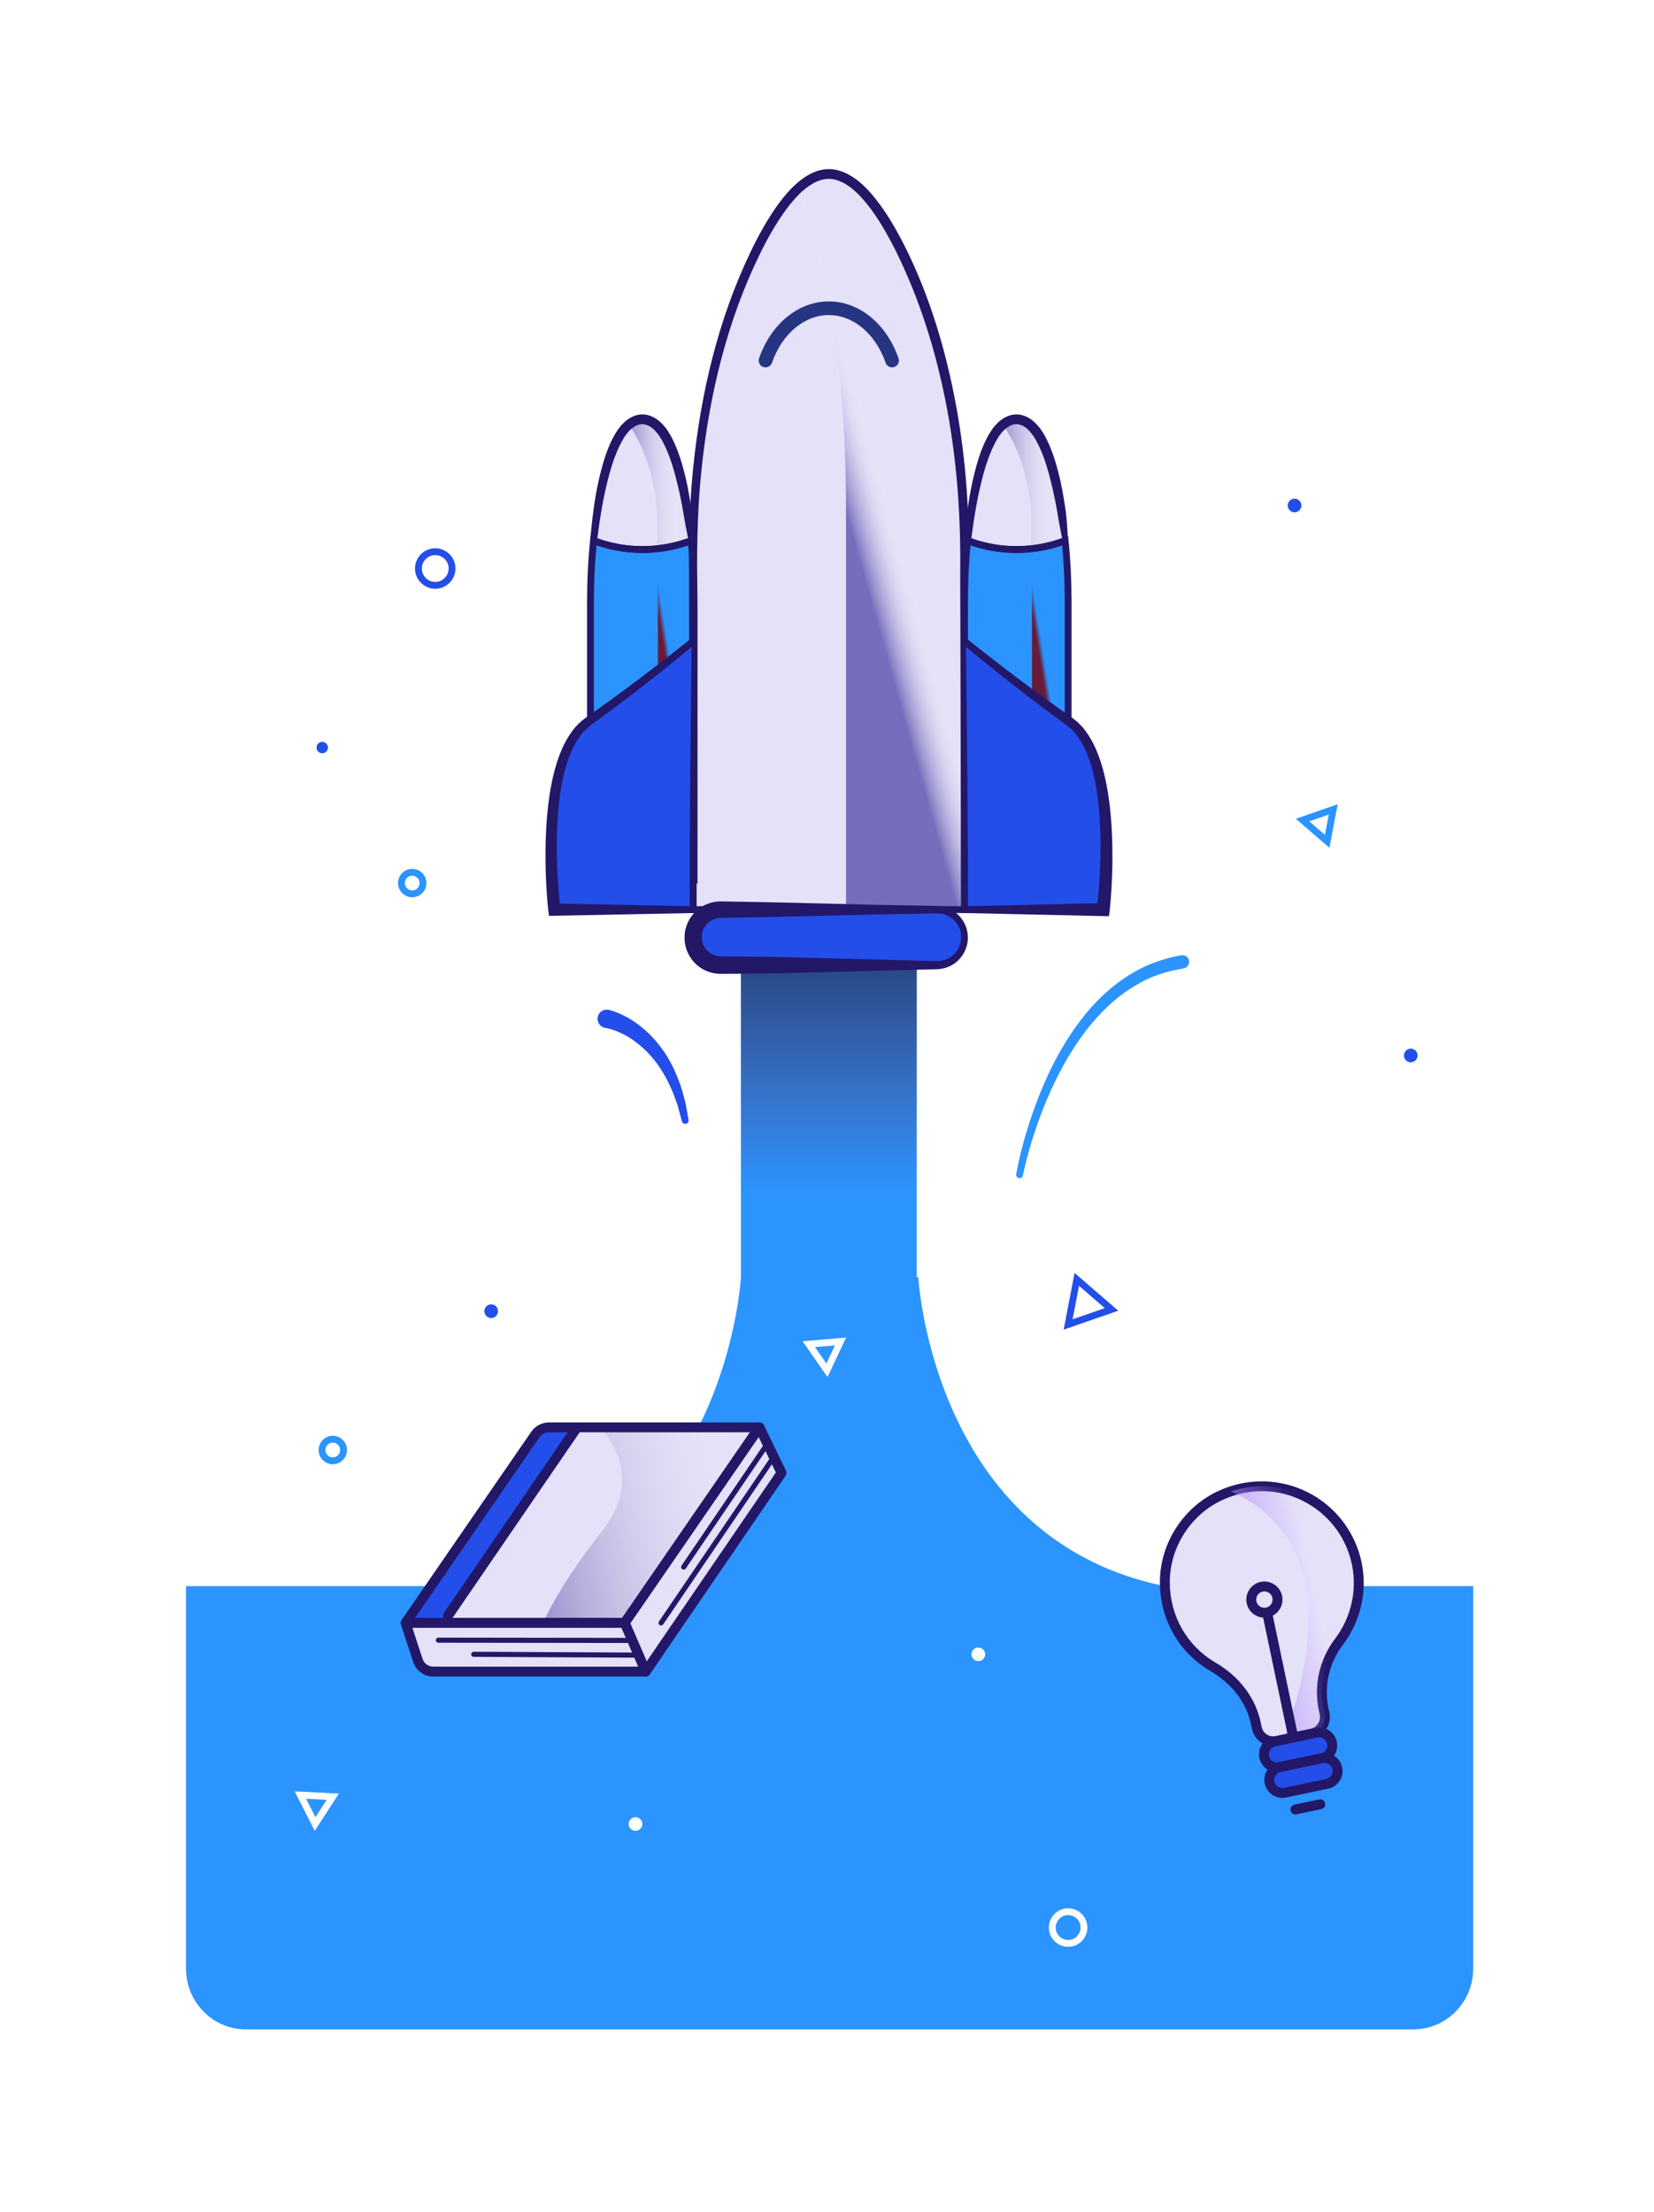 <?xml version="1.0" encoding="UTF-8"?>
<svg width="362px" height="484px" viewBox="0 0 362 484" version="1.1" xmlns="http://www.w3.org/2000/svg" xmlns:xlink="http://www.w3.org/1999/xlink">
    <!-- Generator: Sketch 57.1 (83088) - https://sketch.com -->
    <title>Rocket</title>
    <desc>Created with Sketch.</desc>
    <defs>
        <filter x="-33.4%" y="-23.2%" width="166.8%" height="146.3%" filterUnits="objectBoundingBox" id="filter-1">
            <feOffset dx="0" dy="9" in="SourceAlpha" result="shadowOffsetOuter1"></feOffset>
            <feGaussianBlur stdDeviation="20" in="shadowOffsetOuter1" result="shadowBlurOuter1"></feGaussianBlur>
            <feColorMatrix values="0 0 0 0 0   0 0 0 0 0   0 0 0 0 0  0 0 0 0.15 0" type="matrix" in="shadowBlurOuter1" result="shadowMatrixOuter1"></feColorMatrix>
            <feMerge>
                <feMergeNode in="shadowMatrixOuter1"></feMergeNode>
                <feMergeNode in="SourceGraphic"></feMergeNode>
            </feMerge>
        </filter>
        <linearGradient x1="50%" y1="46.952%" x2="50%" y2="-0.434%" id="linearGradient-2">
            <stop stop-color="#691B3A" stop-opacity="0" offset="0%"></stop>
            <stop stop-color="#001B3A" offset="100%"></stop>
        </linearGradient>
        <linearGradient x1="56.396%" y1="43.011%" x2="44.719%" y2="56.938%" id="linearGradient-3">
            <stop stop-color="#FFFFFF" stop-opacity="0" offset="0%"></stop>
            <stop stop-color="#766EBC" offset="100%"></stop>
        </linearGradient>
        <linearGradient x1="51.394%" y1="48.083%" x2="46.875%" y2="54.18%" id="linearGradient-4">
            <stop stop-color="#691B3A" stop-opacity="0" offset="0%"></stop>
            <stop stop-color="#691B3A" offset="100%"></stop>
        </linearGradient>
        <linearGradient x1="90.01%" y1="50%" x2="-15.248%" y2="50%" id="linearGradient-5">
            <stop stop-color="#FFFFFF" stop-opacity="0" offset="0%"></stop>
            <stop stop-color="#766EBC" offset="100%"></stop>
        </linearGradient>
        <linearGradient x1="51.394%" y1="48.083%" x2="46.875%" y2="54.18%" id="linearGradient-6">
            <stop stop-color="#691B3A" stop-opacity="0" offset="0%"></stop>
            <stop stop-color="#691B3A" offset="100%"></stop>
        </linearGradient>
        <linearGradient x1="90.011%" y1="50%" x2="-15.248%" y2="50%" id="linearGradient-7">
            <stop stop-color="#FFFFFF" stop-opacity="0" offset="0%"></stop>
            <stop stop-color="#766EBC" offset="100%"></stop>
        </linearGradient>
        <linearGradient x1="63.188%" y1="42.286%" x2="-11.223%" y2="73.147%" id="linearGradient-8">
            <stop stop-color="#AE85FF" stop-opacity="0" offset="0%"></stop>
            <stop stop-color="#AE85FF" offset="100%"></stop>
        </linearGradient>
        <linearGradient x1="107.665%" y1="34.064%" x2="-29.866%" y2="63.127%" id="linearGradient-9">
            <stop stop-color="#FFFFFF" stop-opacity="0" offset="0%"></stop>
            <stop stop-color="#766EBC" offset="100%"></stop>
        </linearGradient>
    </defs>
    <g id="Nomod-Coming-Soon-Business" stroke="none" stroke-width="1" fill="none" fill-rule="evenodd">
        <g id="Nomod-Handbook-(1920x1080)" transform="translate(-1054, -90)" fill-rule="nonzero">
            <g id="Pop-Up-Graphics" transform="translate(1094, 118)">
                <g id="Rocket" filter="url(#filter-1)">
                    <rect id="Rectangle" fill="#FFFFFF" x="19.08" y="78.29" width="257.829" height="306.421"></rect>
                    <g id="Group" opacity="0.4" transform="translate(31.884, 196.811)" fill="#CED5FF">
                        <path d="M19.372,17.349 C19.372,17.932 19.313,18.5 19.208,19.053 L1.092,19.053 C0.987,18.5 0.928,17.932 0.928,17.349 C0.928,12.267 5.053,8.141 10.15,8.141 C11.69,8.141 13.154,8.53 14.44,9.217 C17.37,10.742 19.372,13.806 19.372,17.349 Z" id="Path"></path>
                        <path d="M42.287,14.613 C42.287,16.153 42.048,17.648 41.599,19.053 L14.081,19.053 C13.633,17.648 13.394,16.153 13.394,14.613 C13.394,12.7 13.767,10.877 14.44,9.217 C16.563,3.911 21.764,0.159 27.833,0.159 C34.993,0.159 40.942,5.376 42.093,12.222 C42.212,12.999 42.287,13.791 42.287,14.613 Z" id="Path"></path>
                        <path d="M54.424,19.053 L35.62,19.053 C36.457,15.809 38.924,13.223 42.093,12.222 C43.019,11.938 44.006,11.773 45.022,11.773 C49.551,11.773 53.348,14.867 54.424,19.053 Z" id="Path"></path>
                    </g>
                    <g id="Group" opacity="0.4" transform="translate(203.779, 201.789)" fill="#CED5FF">
                        <path d="M16.201,14.203 C16.201,14.684 16.152,15.152 16.065,15.608 L1.133,15.608 C1.047,15.152 0.998,14.684 0.998,14.203 C0.998,10.014 4.398,6.614 8.599,6.614 C9.868,6.614 11.076,6.934 12.135,7.501 C14.55,8.758 16.201,11.283 16.201,14.203 Z" id="Path"></path>
                        <path d="M35.088,11.949 C35.088,13.218 34.891,14.45 34.521,15.608 L11.839,15.608 C11.47,14.45 11.273,13.218 11.273,11.949 C11.273,10.372 11.581,8.869 12.135,7.501 C13.885,3.127 18.172,0.035 23.174,0.035 C29.076,0.035 33.979,4.335 34.928,9.977 C35.026,10.618 35.088,11.271 35.088,11.949 Z" id="Path"></path>
                        <path d="M45.092,15.608 L29.593,15.608 C30.283,12.934 32.316,10.803 34.928,9.977 C35.692,9.743 36.505,9.608 37.343,9.608 C41.076,9.608 44.205,12.158 45.092,15.608 Z" id="Path"></path>
                    </g>
                    <path d="M258.864,121.267 L223.379,121.267 C223.379,117.351 226.563,114.167 230.479,114.167 C231.765,114.167 232.96,114.51 233.992,115.093 C235.472,111.91 238.7,109.712 242.437,109.712 C245.845,109.712 248.835,111.551 250.449,114.301 C250.882,114.212 251.316,114.167 251.764,114.167 C255.68,114.167 258.864,117.351 258.864,121.267 Z" id="Path" fill="#CED5FF" opacity="0.4"></path>
                    <path d="M0.364,392.171 L0.364,97.857 C0.364,67.529 24.785,42.956 54.892,42.956 L271.488,42.956 C277.531,42.956 282.43,47.888 282.43,53.972 L282.43,392.171 C282.43,398.255 277.531,403.187 271.488,403.187 L11.305,403.187 C5.262,403.187 0.364,398.255 0.364,392.171 Z" id="Path" fill="#FFFFFF"></path>
                    <g id="Group" transform="translate(0.495, 145.989)">
                        <g transform="translate(50.821, 0)">
                            <rect id="Rectangle" fill="#2B94FF" x="70.842" y="0.095" width="38.478" height="165.611"></rect>
                            <rect id="Rectangle" fill="url(#linearGradient-2)" x="70.842" y="0.095" width="38.478" height="165.611"></rect>
                            <path d="M70.842,96.526 C70.842,96.526 67.129,165.706 0.3,165.706 L90.081,165.706 L90.081,96.526 L70.842,96.526 Z" id="Path" fill="#2B94FF"></path>
                            <path d="M109.667,96.526 C109.667,96.526 113.379,165.706 180.209,165.706 L90.428,165.706 L90.428,96.526 L109.667,96.526 Z" id="Path" fill="#2B94FF"></path>
                        </g>
                        <path d="M268.839,261.113 L13.312,261.113 C6.079,261.113 0.216,255.151 0.216,247.798 L0.216,164.113 L281.935,164.113 L281.935,247.798 C281.935,255.151 276.072,261.113 268.839,261.113 Z" id="Path" fill="#2B94FF"></path>
                    </g>
                    <path d="M157.031,17.369 C152.418,8.196 147.022,1.062 141.397,1.062 C135.771,1.062 130.376,8.196 125.763,17.369 C116.457,35.875 111.695,59.644 111.695,83.867 L111.695,162.06 L141.397,162.06 L171.099,162.06 L171.099,83.867 C171.099,59.644 166.336,35.875 157.031,17.369 Z" id="Path" fill="#E5E1F9"></path>
                    <path d="M171.094,83.86 L171.094,162.065 L145.16,162.065 L145.16,74.653 C145.16,36.044 139.061,16.119 133.127,5.865 C135.773,2.89 138.553,1.067 141.393,1.067 C147.028,1.067 152.424,8.197 157.028,17.374 C166.34,35.879 171.094,59.646 171.094,83.86 Z" id="Path" fill="url(#linearGradient-3)"></path>
                    <g id="Group" transform="translate(88.189, 53.316)">
                        <path d="M23.721,41.425 L23.721,102.283 L1.046,102.283 L1.046,41.425 C1.046,36.915 1.247,32.405 1.723,27.971 C5.005,29.248 8.613,29.95 12.396,29.95 C16.179,29.95 19.787,29.248 23.069,27.996 C23.52,32.43 23.721,36.94 23.721,41.425 Z" id="Path" fill="#2B94FF"></path>
                        <path d="M23.589,41.431 L23.589,91.168 L15.808,96.23 C15.808,96.23 15.808,73.137 15.808,41.709 C15.808,37.395 15.683,33.415 15.461,29.781 C18.083,29.504 20.593,28.893 22.937,27.992 C23.395,32.43 23.589,36.938 23.589,41.431 Z" id="Path" fill="url(#linearGradient-4)"></path>
                        <path d="M22.844,28.075 C20.533,28.942 18.054,29.516 15.476,29.779 L15.465,29.781 C15.465,29.781 15.465,29.78 15.465,29.78 C14.457,29.882 13.436,29.948 12.4,29.948 C8.614,29.948 5.008,29.254 1.721,27.964 C1.873,26.217 2.095,24.469 2.345,22.735 C3.482,14.885 5.618,5.731 9.46,2.569 C10.348,1.848 11.318,1.432 12.4,1.432 C18.114,1.432 21.013,13.068 22.442,22.735 C22.691,24.483 22.914,26.244 23.066,27.992 C22.997,28.02 22.914,28.047 22.844,28.075 Z" id="Path" fill="#E5E1F9"></path>
                        <path d="M23.066,27.992 C22.997,28.02 22.914,28.047 22.844,28.075 L15.465,29.781 C16.714,16.425 12.775,7.52 9.46,2.569 C10.348,1.848 11.318,1.432 12.4,1.432 C18.114,1.432 21.013,13.068 22.442,22.735 C22.691,24.483 22.914,26.244 23.066,27.992 Z" id="Path" fill="url(#linearGradient-5)"></path>
                        <g fill="#231768" id="Shape">
                            <path d="M24.468,103.031 L0.298,103.031 L0.298,41.425 C0.298,36.655 0.528,32.101 0.979,27.891 L1.084,26.92 L1.993,27.274 C8.552,29.826 16.156,29.836 22.803,27.297 L23.714,26.95 L23.813,27.92 C24.248,32.197 24.468,36.741 24.468,41.425 L24.468,103.031 L24.468,103.031 Z M1.793,101.536 L22.973,101.536 L22.973,41.425 C22.973,37.138 22.787,32.973 22.419,29.027 C15.978,31.253 8.733,31.244 2.368,29.006 C1.987,32.894 1.793,37.067 1.793,41.425 L1.793,101.536 L1.793,101.536 Z"></path>
                            <path d="M23.703,28.393 C23.414,28.607 23.016,28.822 22.68,28.935 L22.018,29.162 C21.575,29.306 21.129,29.442 20.68,29.568 C19.782,29.819 18.872,30.028 17.956,30.195 C16.122,30.53 14.258,30.697 12.395,30.697 C8.669,30.698 4.936,30.023 1.456,28.669 L1.452,28.667 L0.926,28.475 L0.978,27.907 C1.443,22.848 2.024,17.802 3.319,12.842 C3.966,10.366 4.727,7.891 5.946,5.532 C6.566,4.362 7.279,3.197 8.329,2.204 C9.328,1.213 10.783,0.375 12.404,0.373 C14.031,0.368 15.489,1.216 16.49,2.207 C17.539,3.202 18.269,4.362 18.881,5.538 C20.09,7.906 20.876,10.373 21.532,12.85 C22.192,15.328 22.628,17.841 23.019,20.35 C23.434,22.723 23.595,25.789 23.703,28.393 Z M22.436,27.598 C22.195,26.425 21.96,25.305 21.769,24.2 L21.159,20.663 C20.713,18.207 20.151,15.778 19.513,13.39 C18.859,11.011 18.07,8.661 16.962,6.551 C15.91,4.459 14.286,2.532 12.401,2.504 C10.51,2.508 8.849,4.415 7.785,6.507 C6.679,8.621 5.863,10.963 5.202,13.344 C3.882,18.122 3.101,23.087 2.467,28.034 L1.994,27.274 L1.998,27.276 C5.3,28.561 8.847,29.203 12.395,29.203 C14.169,29.202 15.943,29.043 17.687,28.725 C18.559,28.565 19.424,28.367 20.278,28.129 C20.705,28.009 21.129,27.879 21.55,27.742 L22.179,27.527 C22.27,27.485 22.298,27.541 22.436,27.598 Z"></path>
                        </g>
                    </g>
                    <path d="M156.04,17.867 C154.234,14.317 152.276,10.818 149.839,7.753 C148.619,6.236 147.285,4.798 145.755,3.735 C144.237,2.671 142.519,1.972 140.82,2.174 C139.109,2.31 137.464,3.306 136.014,4.495 C134.557,5.712 133.28,7.208 132.105,8.779 C129.78,11.956 127.819,15.452 126.086,19.052 C119.105,33.466 115.295,49.318 113.586,65.264 C112.711,73.265 112.532,81.275 112.578,89.363 L112.532,113.59 L112.442,162.045 L112.442,162.06 L111.695,161.313 L171.086,161.313 L171.099,161.313 L170.351,162.06 L170.156,88.684 C170.305,76.473 169.509,64.31 167.248,52.354 C165.017,40.418 161.41,28.713 156.04,17.867 Z M158.022,16.871 C163.561,27.94 167.075,39.885 169.295,51.977 C171.52,64.08 172.258,76.448 172.042,88.684 L171.846,162.06 L171.844,162.808 L171.099,162.808 L171.086,162.808 L111.695,162.808 L110.947,162.808 L110.947,162.06 L110.947,162.045 L110.857,113.59 L110.812,89.363 C110.735,81.303 110.885,73.138 111.739,65.072 C113.409,48.948 117.191,32.889 124.254,18.161 C126.01,14.483 127.998,10.892 130.431,7.54 C131.666,5.878 133.018,4.269 134.658,2.885 C136.292,1.543 138.25,0.28 140.606,0.057 C142.976,-0.221 145.231,0.743 146.988,1.973 C148.782,3.217 150.222,4.78 151.535,6.395 C154.141,9.652 156.156,13.24 158.022,16.871 Z" id="Shape" fill="#231768"></path>
                    <g id="Group" transform="translate(169.4, 53.316)">
                        <path d="M24.373,41.425 L24.373,102.283 L1.699,102.283 L1.699,41.425 C1.699,36.915 1.899,32.405 2.375,27.971 C5.658,29.248 9.265,29.95 13.049,29.95 C16.832,29.95 20.44,29.248 23.722,27.996 C24.173,32.43 24.373,36.94 24.373,41.425 Z" id="Path" fill="#2B94FF"></path>
                        <path d="M24.241,41.431 L24.241,91.168 L16.461,96.23 C16.461,96.23 16.461,73.137 16.461,41.709 C16.461,37.395 16.336,33.415 16.114,29.781 C18.735,29.504 21.246,28.893 23.59,27.992 C24.047,32.43 24.241,36.938 24.241,41.431 Z" id="Path" fill="url(#linearGradient-6)"></path>
                        <path d="M23.497,28.075 C21.186,28.942 18.707,29.516 16.129,29.779 L16.118,29.781 C16.118,29.781 16.118,29.78 16.118,29.78 C15.11,29.882 14.089,29.948 13.053,29.948 C9.267,29.948 5.66,29.254 2.374,27.964 C2.526,26.217 2.748,24.469 2.998,22.735 C4.135,14.885 6.271,5.731 10.113,2.569 C11,1.848 11.971,1.432 13.053,1.432 C18.767,1.432 21.666,13.068 23.095,22.735 C23.344,24.483 23.566,26.244 23.719,27.992 C23.649,28.02 23.566,28.047 23.497,28.075 Z" id="Path" fill="#E5E1F9"></path>
                        <path d="M23.719,27.992 C23.649,28.02 23.566,28.047 23.497,28.075 L16.118,29.781 C17.366,16.425 13.428,7.52 10.113,2.569 C11,1.848 11.971,1.432 13.053,1.432 C18.767,1.432 21.666,13.068 23.095,22.735 C23.344,24.483 23.566,26.244 23.719,27.992 Z" id="Path" fill="url(#linearGradient-7)"></path>
                        <g fill="#231768" id="Shape">
                            <path d="M25.121,103.031 L0.952,103.031 L0.952,41.425 C0.952,36.648 1.181,32.094 1.633,27.891 L1.737,26.92 L2.646,27.274 C9.203,29.825 16.807,29.835 23.455,27.297 L24.366,26.95 L24.465,27.92 C24.9,32.19 25.121,36.734 25.121,41.425 L25.121,103.031 L25.121,103.031 Z M2.446,101.536 L23.626,101.536 L23.626,41.425 C23.626,37.133 23.44,32.967 23.071,29.027 C16.63,31.252 9.386,31.244 3.021,29.006 C2.639,32.889 2.446,37.062 2.446,41.425 L2.446,101.536 Z"></path>
                            <path d="M24.355,28.393 C24.067,28.607 23.668,28.822 23.332,28.935 L22.671,29.162 C22.227,29.306 21.781,29.442 21.332,29.568 C20.435,29.819 19.525,30.028 18.608,30.195 C16.775,30.53 14.911,30.697 13.048,30.697 C9.322,30.698 5.589,30.023 2.109,28.669 L2.104,28.667 L1.578,28.475 L1.631,27.907 C2.096,22.848 2.677,17.802 3.971,12.842 C4.619,10.366 5.38,7.891 6.599,5.532 C7.219,4.362 7.932,3.197 8.981,2.204 C9.98,1.213 11.435,0.375 13.057,0.373 C14.684,0.368 16.142,1.216 17.143,2.207 C18.192,3.202 18.921,4.362 19.534,5.538 C20.743,7.906 21.529,10.373 22.185,12.85 C22.844,15.328 23.281,17.841 23.672,20.35 C24.087,22.723 24.248,25.789 24.355,28.393 Z M23.089,27.598 C22.848,26.425 22.613,25.305 22.421,24.2 L21.812,20.663 C21.365,18.207 20.804,15.778 20.166,13.39 C19.511,11.011 18.722,8.661 17.614,6.551 C16.562,4.459 14.938,2.532 13.054,2.504 C11.163,2.508 9.502,4.415 8.437,6.507 C7.332,8.621 6.516,10.963 5.854,13.344 C4.535,18.122 3.754,23.087 3.12,28.034 L2.647,27.274 L2.651,27.276 C5.952,28.561 9.5,29.203 13.048,29.203 C14.822,29.202 16.596,29.043 18.34,28.725 C19.212,28.565 20.077,28.367 20.931,28.129 C21.358,28.009 21.781,27.879 22.203,27.742 L22.832,27.527 C22.923,27.485 22.951,27.541 23.089,27.598 Z"></path>
                        </g>
                    </g>
                    <path d="M111.695,103.331 L111.695,162.06 L81.318,162.06 C81.318,162.06 77.267,128.983 88.743,120.882 C100.219,112.782 111.695,103.331 111.695,103.331 Z" id="Path" fill="#234EE9"></path>
                    <path d="M171.099,103.331 L171.099,162.06 L201.476,162.06 C201.476,162.06 205.526,128.983 194.05,120.882 C182.575,112.782 171.099,103.331 171.099,103.331 Z" id="Path" fill="#234EE9"></path>
                    <path d="M165.023,174.211 L117.77,174.211 C114.415,174.211 111.695,171.491 111.695,168.136 L111.695,168.136 C111.695,164.78 114.415,162.06 117.77,162.06 L165.023,162.06 C168.379,162.06 171.099,164.78 171.099,168.136 L171.099,168.136 C171.099,171.491 168.379,174.211 165.023,174.211 Z" id="Path" fill="#234EE9"></path>
                    <path d="M112.014,102.655 C112.234,122.3 112.475,142.256 112.442,162.06 L112.441,162.808 L111.695,162.808 L111.692,162.808 L81.318,163.401 L80.151,163.424 L79.987,162.223 L79.986,162.218 C79.384,156.122 79.224,150.073 79.562,143.979 C79.748,140.939 80.055,137.896 80.639,134.878 C81.21,131.864 82.035,128.859 83.403,126.018 C84.108,124.609 84.947,123.244 86.009,122.019 C86.576,121.433 87.142,120.848 87.814,120.362 C88.463,119.845 89.051,119.478 89.672,119.029 C92.124,117.304 94.553,115.543 96.963,113.756 C99.374,111.969 101.767,110.156 104.144,108.322 L107.697,105.554 L109.464,104.159 L110.344,103.457 L110.783,103.106 L111.002,102.93 L111.056,102.886 C111.07,102.879 111.073,102.863 111.217,102.769 C111.446,102.613 111.821,102.592 112.014,102.655 Z M111.376,104.007 C111.496,104.13 111.798,104.169 111.955,104.072 C112.062,104.008 112.029,104.022 112.006,104.045 L111.951,104.09 L111.734,104.271 L111.299,104.631 L110.426,105.35 L108.677,106.779 L105.158,109.614 C102.804,111.493 100.433,113.352 98.042,115.186 C95.651,117.02 93.24,118.83 90.801,120.606 C90.212,121.047 89.532,121.497 89.017,121.931 C88.47,122.336 88.001,122.844 87.526,123.344 C86.634,124.411 85.905,125.633 85.286,126.921 C84.082,129.528 83.337,132.382 82.839,135.28 C82.327,138.178 82.076,141.137 81.944,144.1 C81.709,150.022 81.971,156.031 82.648,161.893 L82.648,161.897 L81.318,160.72 L111.692,161.313 L111.695,161.313 L110.947,162.06 C110.915,142.712 111.156,123.516 111.376,104.007 Z" id="Shape" fill="#231768"></path>
                    <path d="M171.418,104.007 C171.638,123.516 171.879,142.712 171.846,162.06 L171.099,161.313 L171.102,161.313 L201.476,160.642 L200.068,161.888 L200.069,161.884 C200.751,156.029 201.02,150.021 200.792,144.103 C200.662,141.142 200.415,138.185 199.907,135.289 C199.413,132.393 198.672,129.541 197.473,126.938 C196.856,125.652 196.13,124.431 195.242,123.366 C194.769,122.867 194.303,122.36 193.757,121.956 C193.245,121.522 192.564,121.071 191.976,120.63 C189.539,118.851 187.129,117.038 184.74,115.202 C182.35,113.365 179.981,111.504 177.629,109.622 L174.114,106.783 L172.366,105.352 L171.494,104.632 L171.059,104.271 L170.842,104.09 L170.787,104.045 C170.765,104.022 170.731,104.008 170.839,104.072 C170.996,104.169 171.298,104.13 171.418,104.007 Z M170.78,102.655 C170.973,102.592 171.347,102.613 171.577,102.769 C171.721,102.863 171.723,102.878 171.737,102.886 L171.792,102.93 L172.011,103.105 L172.45,103.456 L173.331,104.157 L175.1,105.55 L178.656,108.314 C181.035,110.146 183.429,111.956 185.842,113.741 C188.255,115.525 190.685,117.283 193.138,119.005 C193.761,119.454 194.347,119.819 194.999,120.337 C195.673,120.824 196.241,121.409 196.81,121.996 C197.876,123.224 198.718,124.591 199.425,126.002 C200.799,128.846 201.627,131.853 202.202,134.87 C202.789,137.889 203.1,140.934 203.29,143.976 C203.634,150.074 203.48,156.125 202.884,162.228 L202.883,162.232 L202.706,163.505 L201.476,163.478 L171.102,162.808 L171.099,162.808 L170.353,162.808 L170.351,162.06 C170.319,142.256 170.56,122.3 170.78,102.655 Z" id="Shape" fill="#231768"></path>
                    <path d="M165.023,175.104 L131.856,175.948 C129.092,176.027 126.328,176.069 123.564,176.074 L119.418,176.105 L118.382,176.112 C118.046,176.115 117.709,176.123 117.214,176.094 C116.31,176.035 115.411,175.824 114.572,175.467 C112.885,174.758 111.51,173.413 110.681,171.801 C109.838,170.179 109.625,168.28 109.988,166.514 C110.372,164.74 111.379,163.125 112.778,161.997 C114.179,160.865 115.984,160.253 117.77,160.257 C128.826,160.419 139.882,160.712 150.938,160.989 L159.229,161.14 L163.375,161.215 C164.091,161.238 164.702,161.217 165.504,161.276 C166.282,161.344 167.049,161.542 167.76,161.862 C169.177,162.512 170.359,163.634 171.065,165.013 C171.776,166.393 171.992,168.005 171.7,169.528 C171.393,171.051 170.57,172.469 169.37,173.481 C168.172,174.496 166.606,175.07 165.023,175.104 Z M165.023,173.318 C166.205,173.333 167.393,172.956 168.34,172.216 C169.28,171.476 169.978,170.41 170.242,169.225 C170.479,168.042 170.36,166.753 169.77,165.683 C169.2,164.615 168.268,163.724 167.143,163.274 C166.584,163.047 165.99,162.918 165.392,162.887 C164.814,162.861 164.041,162.902 163.375,162.906 L159.229,162.981 L150.938,163.131 C139.882,163.409 128.826,163.701 117.77,163.863 C116.793,163.887 115.844,164.226 115.099,164.848 C114.359,165.473 113.844,166.342 113.657,167.276 C113.491,168.216 113.612,169.217 114.071,170.046 C114.519,170.881 115.257,171.55 116.112,171.94 C116.543,172.13 117.004,172.246 117.478,172.285 C117.673,172.305 118.026,172.31 118.382,172.31 L119.418,172.317 L123.564,172.348 C126.328,172.354 129.092,172.395 131.856,172.474 L165.023,173.318 Z" id="Shape" fill="#231768"></path>
                    <path d="M155.249,43.398 C154.631,43.398 154.052,43.011 153.837,42.393 C151.629,36.048 146.745,31.948 141.397,31.948 C136.048,31.948 131.165,36.048 128.956,42.393 C128.684,43.173 127.832,43.585 127.053,43.314 C126.274,43.042 125.861,42.191 126.133,41.411 C128.765,33.846 134.757,28.958 141.397,28.958 C148.037,28.958 154.028,33.846 156.66,41.411 C156.932,42.191 156.52,43.042 155.74,43.314 C155.577,43.371 155.412,43.398 155.249,43.398 Z" id="Path" fill="#253582"></path>
                    <path d="M50.222,159.356 C48.509,159.356 47.115,157.962 47.115,156.249 C47.115,154.536 48.509,153.142 50.222,153.142 C51.936,153.142 53.33,154.536 53.33,156.249 C53.33,157.962 51.936,159.356 50.222,159.356 Z M50.222,154.636 C49.333,154.636 48.609,155.36 48.609,156.249 C48.609,157.138 49.333,157.861 50.222,157.861 C51.111,157.861 51.835,157.138 51.835,156.249 C51.835,155.36 51.111,154.636 50.222,154.636 Z" id="Shape" fill="#2B94FF"></path>
                    <path d="M32.837,283.424 C31.123,283.424 29.729,282.03 29.729,280.317 C29.729,278.603 31.123,277.209 32.837,277.209 C34.551,277.209 35.945,278.603 35.945,280.317 C35.945,282.03 34.551,283.424 32.837,283.424 Z M32.837,278.704 C31.948,278.704 31.224,279.427 31.224,280.317 C31.224,281.206 31.948,281.93 32.837,281.93 C33.726,281.93 34.45,281.206 34.45,280.317 C34.45,279.427 33.726,278.704 32.837,278.704 Z" id="Shape" fill="#2B94FF"></path>
                    <path d="M55.255,91.839 C52.815,91.839 50.828,89.852 50.828,87.411 C50.828,84.969 52.815,82.982 55.255,82.982 C57.697,82.982 59.684,84.969 59.684,87.411 C59.684,89.852 57.697,91.839 55.255,91.839 Z M55.255,84.477 C53.638,84.477 52.323,85.793 52.323,87.411 C52.323,89.028 53.638,90.344 55.255,90.344 C56.873,90.344 58.189,89.028 58.189,87.411 C58.189,85.793 56.873,84.477 55.255,84.477 Z" id="Shape" fill="#234EE9"></path>
                    <path d="M193.773,389.032 C191.449,389.032 189.558,387.14 189.558,384.816 C189.558,382.492 191.449,380.6 193.773,380.6 C196.098,380.6 197.989,382.492 197.989,384.816 C197.989,387.14 196.098,389.032 193.773,389.032 Z M193.773,382.095 C192.273,382.095 191.053,383.315 191.053,384.816 C191.053,386.316 192.273,387.537 193.773,387.537 C195.274,387.537 196.494,386.316 196.494,384.816 C196.494,383.315 195.274,382.095 193.773,382.095 Z" id="Shape" fill="#FFFFFF"></path>
                    <path d="M192.796,253.971 L195.183,241.563 L204.735,249.834 L192.796,253.971 Z M196.161,244.388 L194.752,251.71 L201.798,249.269 L196.161,244.388 Z" id="Shape" fill="#234EE9"></path>
                    <path d="M93.283,184.006 C94.866,184.41 95.987,184.959 97.216,185.608 C98.394,186.269 99.516,187.011 100.533,187.869 C102.594,189.553 104.312,191.577 105.728,193.749 C107.131,195.937 108.173,198.298 108.996,200.7 C109.413,201.9 109.68,203.141 110.025,204.353 L110.699,208.06 C110.773,208.466 110.505,208.854 110.099,208.928 C109.716,208.998 109.348,208.761 109.246,208.392 L109.229,208.328 L108.278,204.825 C107.848,203.699 107.499,202.546 107.011,201.455 C106.046,199.27 104.899,197.182 103.473,195.327 C102.035,193.49 100.376,191.853 98.498,190.57 C97.573,189.913 96.574,189.374 95.562,188.914 C94.583,188.48 93.406,188.086 92.582,187.955 L92.472,187.938 C91.376,187.765 90.628,186.735 90.801,185.639 C90.975,184.543 92.004,183.795 93.1,183.969 C93.161,183.978 93.224,183.992 93.283,184.006 Z" id="Path" fill="#234EE9"></path>
                    <path d="M182.404,219.947 C183.37,214.768 184.821,209.756 186.625,204.834 C188.449,199.929 190.656,195.136 193.466,190.664 C196.247,186.187 199.677,182.025 203.879,178.667 C205.993,177.011 208.288,175.561 210.749,174.416 C213.229,173.313 215.847,172.526 218.527,172.043 C219.324,171.899 220.087,172.429 220.23,173.226 C220.374,174.023 219.845,174.786 219.047,174.93 C219.04,174.931 219.032,174.932 219.024,174.934 L218.972,174.942 C216.537,175.328 214.15,175.982 211.865,176.933 C209.598,177.927 207.456,179.209 205.455,180.701 C201.476,183.732 198.109,187.604 195.329,191.86 C192.519,196.108 190.255,200.732 188.357,205.497 C186.48,210.264 184.927,215.217 183.876,220.208 L183.869,220.238 C183.784,220.642 183.388,220.9 182.984,220.815 C182.587,220.732 182.33,220.345 182.404,219.947 Z" id="Path" fill="#2B94FF"></path>
                    <path d="M250.953,148.524 L243.611,142.178 L252.778,138.993 L250.953,148.524 Z M246.548,142.74 L249.973,145.701 L250.825,141.254 L246.548,142.74 Z" id="Shape" fill="#2B94FF"></path>
                    <path d="M28.883,363.649 L24.476,355.004 L34.169,355.511 L28.883,363.649 Z M26.984,356.63 L29.039,360.665 L31.505,356.868 L26.984,356.63 Z" id="Shape" fill="#FFFFFF"></path>
                    <path d="M141.116,264.363 L135.658,256.515 L145.184,255.711 L141.116,264.363 Z M138.363,257.788 L140.865,261.385 L142.73,257.419 L138.363,257.788 Z" id="Shape" fill="#FFFFFF"></path>
                    <circle id="Oval" fill="#234EE9" cx="243.33" cy="73.621" r="1.495"></circle>
                    <circle id="Oval" fill="#FFFFFF" cx="99.09" cy="362.158" r="1.495"></circle>
                    <circle id="Oval" fill="#FFFFFF" cx="174.122" cy="325.023" r="1.495"></circle>
                    <circle id="Oval" fill="#234EE9" cx="268.768" cy="193.977" r="1.495"></circle>
                    <circle id="Oval" fill="#234EE9" cx="30.529" cy="126.596" r="1.246"></circle>
                    <circle id="Oval" fill="#234EE9" cx="67.505" cy="249.935" r="1.495"></circle>
                    <g id="Group" transform="translate(213.747, 286.989)">
                        <path d="M43.191,18.111 C44.507,24.388 42.885,30.565 39.303,35.298 C36.104,39.506 34.859,44.886 35.942,50.051 L36.146,51.022 C36.563,53.012 35.272,54.989 33.282,55.407 L25.701,56.997 C23.712,57.414 21.734,56.122 21.317,54.132 L21.118,53.185 C20,47.855 16.447,43.531 11.74,40.783 C5.569,37.181 1.229,30.524 1.195,22.345 C1.156,14.142 6.163,6.415 13.685,3.13 C14.318,2.849 14.957,2.592 15.605,2.381 C27.876,-1.726 40.617,5.84 43.191,18.111 Z" id="Path" fill="#E5E1F9"></path>
                        <path d="M24.94,58.159 C22.725,58.159 20.73,56.607 20.258,54.355 L20.059,53.406 C19.055,48.62 15.906,44.468 11.195,41.717 C4.289,37.688 0.147,30.448 0.112,22.35 C0.071,13.71 5.352,5.588 13.252,2.138 C14.01,1.803 14.653,1.552 15.271,1.352 C21.34,-0.679 27.993,-0.034 33.512,3.131 C39.032,6.296 42.947,11.675 44.249,17.889 C45.572,24.19 44.083,30.773 40.165,35.951 C37.139,39.932 35.987,44.99 37.001,49.828 L37.205,50.799 C37.746,53.381 36.086,55.923 33.504,56.466 L25.924,58.057 C25.594,58.125 25.264,58.159 24.94,58.159 Z M22.475,2.328 C20.299,2.328 18.103,2.686 15.949,3.407 C15.393,3.586 14.816,3.813 14.123,4.119 C6.998,7.23 2.24,14.552 2.277,22.341 C2.308,29.664 6.049,36.209 12.285,39.848 C17.533,42.911 21.046,47.569 22.177,52.962 L22.376,53.911 C22.673,55.326 24.067,56.235 25.48,55.937 L33.059,54.346 C34.474,54.05 35.383,52.657 35.087,51.243 L34.883,50.272 C33.739,44.819 35.036,39.123 38.441,34.643 C41.98,29.968 43.325,24.022 42.131,18.332 L42.131,18.332 C40.955,12.723 37.421,7.866 32.435,5.008 C29.333,3.23 25.93,2.328 22.475,2.328 Z" id="Shape" fill="#231768"></path>
                        <path d="M43.191,18.111 C44.507,24.388 42.885,30.565 39.303,35.298 C36.104,39.506 34.859,44.886 35.942,50.051 L36.146,51.022 C36.563,53.012 35.272,54.989 33.282,55.407 L27.146,56.694 C40.981,19.366 25.623,6.636 15.605,2.381 C27.876,-1.726 40.617,5.84 43.191,18.111 Z" id="Path" fill="url(#linearGradient-8)"></path>
                        <path d="M35.559,60.778 L26.327,62.715 C24.786,63.038 23.262,62.042 22.939,60.502 L22.939,60.502 C22.616,58.962 23.612,57.438 25.152,57.115 L34.384,55.178 C35.924,54.855 37.449,55.851 37.772,57.391 L37.772,57.391 C38.095,58.931 37.099,60.455 35.559,60.778 Z" id="Path" fill="#234EE9"></path>
                        <path d="M36.734,66.379 L27.501,68.315 C25.961,68.638 24.437,67.643 24.114,66.103 L24.114,66.103 C23.791,64.563 24.786,63.038 26.327,62.715 L35.559,60.778 C37.099,60.455 38.623,61.451 38.946,62.991 L38.946,62.991 C39.269,64.531 38.274,66.055 36.734,66.379 Z" id="Path" fill="#234EE9"></path>
                        <path d="M25.735,63.859 C24.978,63.859 24.235,63.639 23.584,63.212 C22.701,62.636 22.096,61.751 21.88,60.724 C21.664,59.696 21.863,58.644 22.441,57.76 C23.019,56.876 23.903,56.272 24.93,56.056 L34.162,54.119 C36.288,53.679 38.384,55.041 38.831,57.169 C39.277,59.298 37.908,61.391 35.781,61.837 L26.548,63.774 C26.278,63.831 26.006,63.859 25.735,63.859 Z M34.971,56.2 C34.85,56.2 34.728,56.212 34.606,56.238 L25.374,58.175 C24.912,58.271 24.514,58.544 24.253,58.944 C23.992,59.343 23.901,59.817 23.998,60.28 C24.095,60.741 24.369,61.14 24.769,61.401 C25.167,61.662 25.645,61.753 26.104,61.656 L35.337,59.718 L35.337,59.718 C36.297,59.518 36.914,58.574 36.713,57.613 C36.537,56.777 35.795,56.2 34.971,56.2 Z" id="Shape" fill="#231768"></path>
                        <path d="M26.914,69.459 C25.088,69.459 23.444,68.181 23.054,66.325 C22.609,64.198 23.977,62.103 26.104,61.656 L35.337,59.718 C37.462,59.273 39.559,60.64 40.005,62.769 C40.221,63.796 40.022,64.849 39.445,65.733 C38.868,66.617 37.984,67.222 36.956,67.438 L27.723,69.375 C27.452,69.432 27.181,69.459 26.914,69.459 Z M36.147,61.799 C36.026,61.799 35.904,61.811 35.781,61.837 L26.548,63.774 C25.589,63.976 24.972,64.92 25.172,65.881 C25.375,66.841 26.326,67.462 27.28,67.256 L36.512,65.319 L36.512,65.319 C36.973,65.222 37.372,64.95 37.633,64.55 C37.894,64.15 37.984,63.675 37.887,63.212 C37.712,62.376 36.971,61.799 36.147,61.799 Z" id="Shape" fill="#231768"></path>
                        <path d="M29.774,73.082 C29.273,73.082 28.823,72.731 28.716,72.22 C28.593,71.636 28.968,71.063 29.552,70.939 L35.001,69.794 C35.591,69.683 36.16,70.047 36.282,70.632 C36.405,71.216 36.03,71.79 35.446,71.914 L29.998,73.058 C29.922,73.073 29.848,73.082 29.774,73.082 Z" id="Path" fill="#231768"></path>
                        <path d="M29.144,56.524 C28.644,56.524 28.193,56.174 28.087,55.663 L22.54,29.22 C22.417,28.635 22.792,28.061 23.377,27.939 C23.958,27.826 24.536,28.191 24.658,28.777 L30.205,55.219 C30.327,55.804 29.953,56.377 29.368,56.501 C29.293,56.515 29.218,56.524 29.144,56.524 Z" id="Path" fill="#231768"></path>
                        <path d="M22.973,30.019 C22.214,30.019 21.47,29.8 20.819,29.375 C19.934,28.797 19.326,27.908 19.11,26.873 C18.662,24.738 20.035,22.636 22.171,22.188 C23.203,21.971 24.262,22.169 25.148,22.748 C26.032,23.326 26.639,24.214 26.856,25.248 L26.856,25.248 C27.304,27.384 25.931,29.486 23.795,29.934 C23.522,29.991 23.246,30.019 22.973,30.019 Z M22.987,24.268 C22.864,24.268 22.739,24.281 22.615,24.306 C21.647,24.508 21.025,25.462 21.228,26.429 C21.326,26.898 21.601,27.301 22.002,27.562 C22.403,27.825 22.884,27.911 23.351,27.816 C24.319,27.613 24.94,26.66 24.738,25.692 C24.64,25.224 24.365,24.822 23.964,24.56 C23.668,24.367 23.331,24.268 22.987,24.268 Z" id="Shape" fill="#231768"></path>
                    </g>
                    <g id="Group" transform="translate(46.832, 273.537)">
                        <g>
                            <path d="M79.38,1.815 L49.887,44.611 L1.934,44.611 L30.335,3.403 C31.015,2.413 32.149,1.815 33.366,1.815 L79.38,1.815 Z" id="Path" fill="#E5E1F9"></path>
                            <polygon id="Path" fill="#234EE9" points="33.365 1.815 39.671 1.543 10.329 44.469 1.936 44.611 30.977 2.494"></polygon>
                            <path d="M79.38,1.815 L49.887,44.611 L32.025,44.611 C35.016,38.177 39.492,31.432 44.937,24.544 C52.073,15.51 49.351,7.569 44.71,1.815 L79.38,1.815 Z" id="Path" fill="url(#linearGradient-9)"></path>
                            <path d="M49.889,45.693 L1.936,45.693 C1.534,45.693 1.166,45.471 0.978,45.115 C0.791,44.759 0.817,44.328 1.045,43.997 L29.433,2.798 C30.325,1.505 31.795,0.733 33.365,0.733 L79.378,0.733 C79.78,0.733 80.149,0.955 80.336,1.311 C80.523,1.667 80.498,2.098 80.269,2.429 L50.78,45.226 C50.578,45.518 50.245,45.693 49.889,45.693 Z M3.996,43.53 L49.32,43.53 L77.318,2.896 L33.365,2.896 C32.507,2.896 31.703,3.319 31.216,4.027 L3.996,43.53 Z" id="Shape" fill="#231768"></path>
                            <polygon id="Path" fill="#E5E1F9" points="49.889 44.611 54.493 55.268 84.227 11.784 79.378 1.815"></polygon>
                            <path d="M54.493,56.349 C54.459,56.349 54.424,56.347 54.389,56.345 C53.997,56.307 53.656,56.058 53.5,55.696 L48.896,45.041 C48.748,44.699 48.786,44.305 48.998,43.997 L78.487,1.2 C78.706,0.885 79.07,0.698 79.46,0.736 C79.843,0.765 80.183,0.996 80.351,1.341 L85.2,11.311 C85.37,11.66 85.339,12.075 85.12,12.394 L55.386,55.877 C55.183,56.175 54.848,56.349 54.493,56.349 Z M51.12,44.733 L54.708,53.035 L82.979,11.692 L79.217,3.956 L51.12,44.733 Z" id="Shape" fill="#231768"></path>
                            <path d="M49.889,44.611 L54.493,55.268 L8.14,55.265 C6.584,55.322 5.171,54.363 4.65,52.896 L1.936,44.611 L49.889,44.611 L49.889,44.611 Z" id="Path" fill="#E5E1F9"></path>
                            <path d="M7.971,56.35 C6.039,56.352 4.294,55.127 3.63,53.259 L0.908,44.949 C0.8,44.619 0.857,44.257 1.06,43.977 C1.263,43.696 1.59,43.53 1.936,43.53 L49.889,43.53 C50.321,43.53 50.711,43.785 50.882,44.182 L55.486,54.838 C55.631,55.172 55.597,55.558 55.397,55.861 C55.197,56.166 54.857,56.349 54.493,56.349 L8.14,56.347 C8.084,56.35 8.027,56.35 7.971,56.35 Z M3.43,45.693 L5.678,52.56 C6.034,53.562 7.008,54.229 8.101,54.184 L52.846,54.186 L49.177,45.693 L3.43,45.693 L3.43,45.693 Z" id="Shape" fill="#231768"></path>
                            <path d="M51.547,49.01 L51.547,49.01 L9.117,48.953 C8.808,48.953 8.557,48.702 8.558,48.391 C8.558,48.083 8.809,47.832 9.118,47.832 L9.119,47.832 L51.548,47.889 C51.857,47.889 52.109,48.14 52.108,48.45 C52.107,48.758 51.857,49.01 51.547,49.01 Z" id="Path" fill="#231768"></path>
                            <path d="M52.258,52.219 C52.257,52.219 52.257,52.219 52.255,52.219 L16.849,52.047 C16.54,52.046 16.29,51.793 16.292,51.484 C16.293,51.176 16.544,50.926 16.852,50.926 C16.853,50.926 16.854,50.926 16.855,50.926 L52.261,51.098 C52.571,51.1 52.82,51.352 52.819,51.662 C52.817,51.97 52.566,52.219 52.258,52.219 Z" id="Path" fill="#231768"></path>
                            <path d="M11.238,44.103 C11.027,44.103 10.814,44.042 10.627,43.915 C10.134,43.577 10.008,42.904 10.346,42.41 L38.535,1.261 C38.874,0.768 39.548,0.645 40.04,0.979 C40.533,1.318 40.659,1.991 40.321,2.484 L12.132,43.633 C11.922,43.94 11.583,44.103 11.238,44.103 Z" id="Path" fill="#231768"></path>
                        </g>
                        <path d="M62.804,32.941 C62.696,32.941 62.587,32.91 62.49,32.845 C62.234,32.67 62.167,32.322 62.342,32.065 L80.507,5.326 C80.679,5.072 81.027,5.002 81.286,5.178 C81.541,5.353 81.608,5.7 81.434,5.957 L63.269,32.696 C63.161,32.855 62.984,32.941 62.804,32.941 Z" id="Path" fill="#231768"></path>
                        <path d="M57.859,45.172 C57.751,45.172 57.642,45.141 57.544,45.076 C57.289,44.9 57.222,44.553 57.396,44.296 L82.222,7.752 C82.394,7.496 82.741,7.427 83.001,7.604 C83.256,7.779 83.324,8.126 83.149,8.383 L58.323,44.927 C58.215,45.086 58.039,45.172 57.859,45.172 Z" id="Path" fill="#231768"></path>
                    </g>
                </g>
            </g>
        </g>
    </g>
</svg>